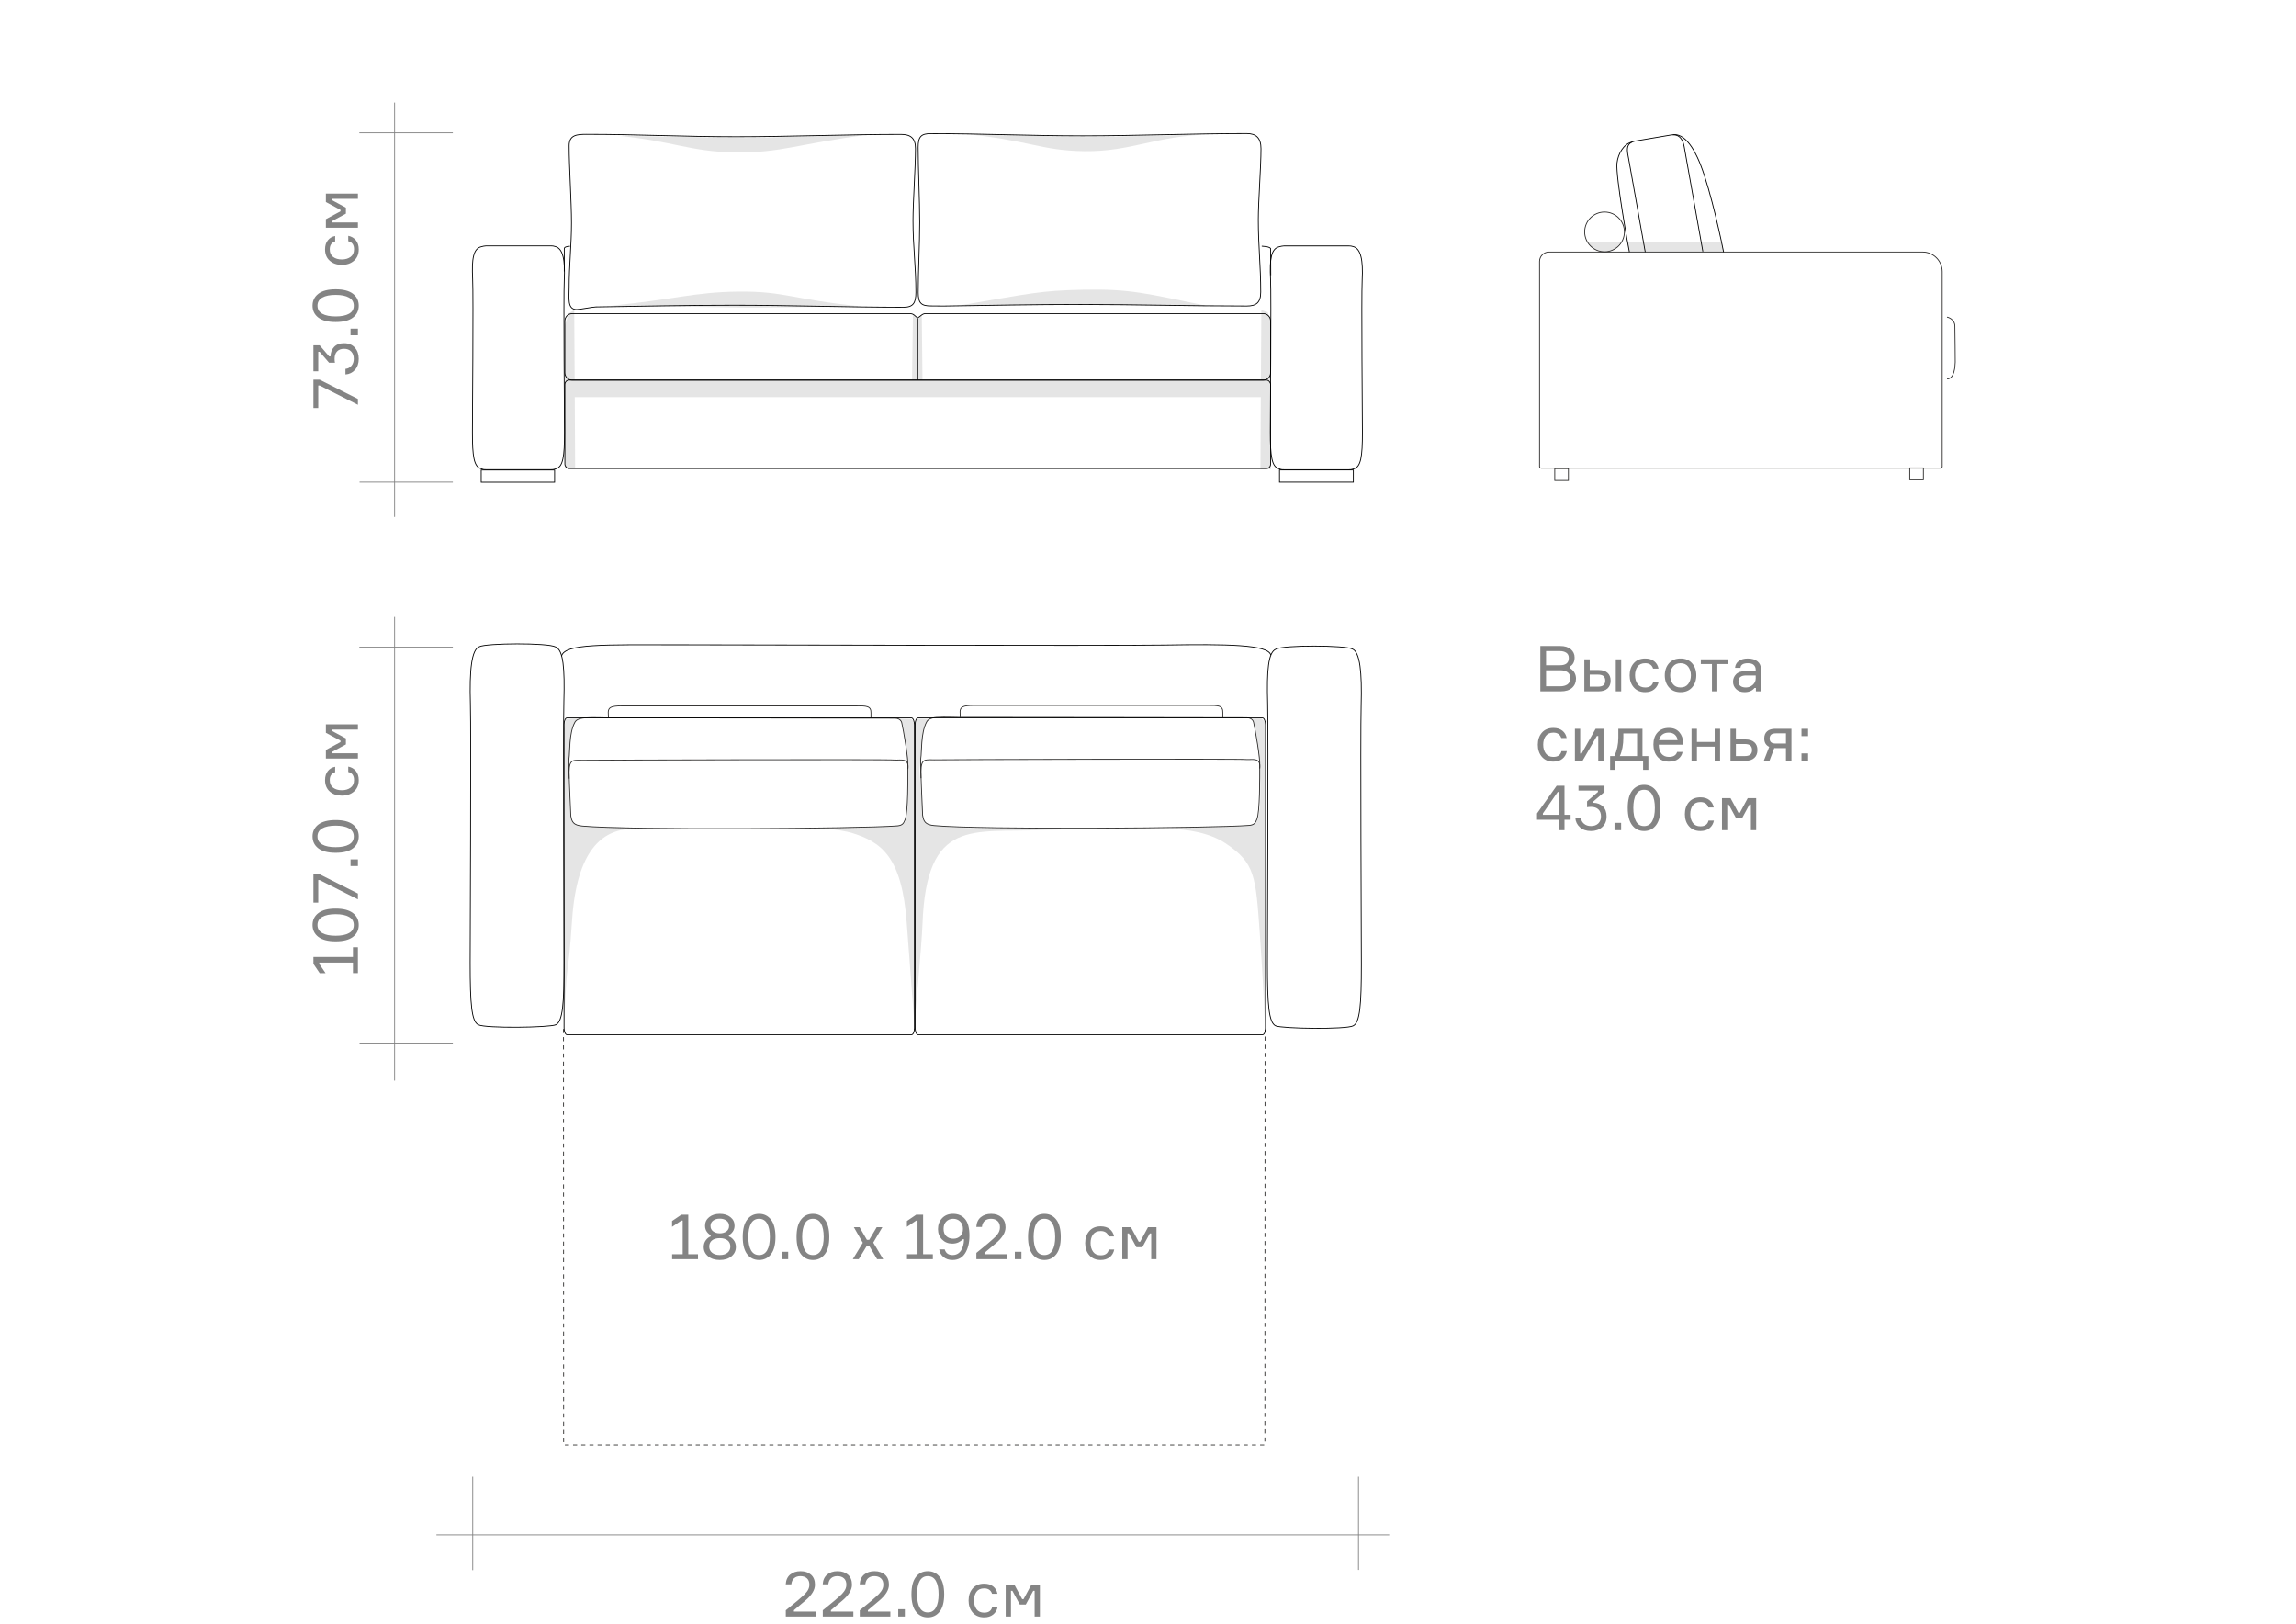 <?xml version="1.0" encoding="UTF-8"?>
<!DOCTYPE svg PUBLIC "-//W3C//DTD SVG 1.1//EN" "http://www.w3.org/Graphics/SVG/1.1/DTD/svg11.dtd">
<!-- Creator: CorelDRAW 2021.5 -->
<svg xmlns="http://www.w3.org/2000/svg" xml:space="preserve" width="297mm" height="210mm" version="1.1" shape-rendering="geometricPrecision" text-rendering="geometricPrecision" image-rendering="optimizeQuality" fill-rule="evenodd" clip-rule="evenodd"
viewBox="0 0 29698.94 20999.25"
 xmlns:xlink="http://www.w3.org/1999/xlink"
 xmlns:xodm="http://www.corel.com/coreldraw/odm/2003">
 <g id="Тени">
  <path fill="black" fill-opacity="0.102" d="M7400.11 11896.25c61.66,-909.73 394.9,-1160.17 759.94,-1176.38 38.64,-1.69 136.4,0.62 181.11,-0.68 -311.46,-43.23 -723.41,-4.05 -868.74,-46.83 -87.4,-25.72 -91.96,-96.36 -99.9,-179.15 -9.66,-100.1 -20.98,-470.9 -12.37,-515.32l28.89 -495.36c5.56,-95.76 106.74,-199.78 85.41,-197.9l-155.74 13.87 -22.6 127.02 0 3815.66c47.61,-1032.9 43.7,-456.09 104,-1344.92zm3181.71 -1187.17c217.04,11.05 391.17,49.17 430.98,61.31 385.63,117.56 655.86,306.25 716.88,1176.96 27.7,395.11 98.59,1293.82 98.59,1293.82 0,0 94.1,-1015.75 104.22,-1290.83 50.99,-1384 653.79,-1173.34 1538.47,-1215.83 156.22,-7.48 602.51,-13.32 736.81,-23.69 -33.81,0.6 -331.92,0.41 -365.24,0.65 -764.12,5.57 -1538.65,15.83 -1839.6,-52.79 -79.17,-18.07 -61.51,-140.91 -75.12,-269.48 -20.41,-192.81 -40.3,-424.58 -30.91,-473.27l46.59 -456.78c6.91,-67.85 46.55,-136.24 92.88,-164.92l-167.76 0.39 -36.15 54.88 -46.17 -53.27 -188.21 -6.51c72.78,8.71 86.25,129.29 97.15,218.77l51.53 423.39c1.88,15.52 -0.71,30.62 -3.72,44.88l1.47 0.02c-5.02,60.41 10.74,325.21 -16.08,509.09 -11.62,79.81 5.56,140.53 -51.91,169.1 -114.77,57.1 -637.73,39.37 -1094.69,54.11zm4500.03 8.11c281.77,3.86 570.71,55.73 773.84,191.58 376.65,251.86 386.77,419.78 438.95,1149.24 76.52,1069.45 74.69,1661.08 74.65,1090.42l-0.4 -3805.67 -52.27 -54.4 -129.69 -3.65c35.47,31.8 56.38,140.48 63.13,197.76l51.2 433.45c1.85,15.52 -0.72,30.62 -3.71,44.88l1.44 0.02c-7.16,86.64 38.06,629.46 -71.52,688.07 -134.74,72.09 -701.17,15.39 -1145.63,68.3z"/>
  <path fill="black" fill-opacity="0.102" d="M7994.34 1755.24c716.68,70.24 937.94,207.46 1511.4,214.96 611.23,7.98 785.35,-107.48 1736.16,-230.44 -534.64,9.71 -1057.74,34.45 -1592.39,44.18l-1655.16 -28.7z"/>
  <path fill="black" fill-opacity="0.102" d="M12435 1728.01c888.55,82.83 1018.08,219.86 1591.55,227.06 611.23,7.68 926.52,-201.34 1609.86,-214.9 -534.63,9.33 -1057.73,22.62 -1592.38,31.98l-1609.03 -44.14z"/>
  <polygon fill="black" fill-opacity="0.102" points="7307.38,4205.65 7357.09,4051.59 7427.71,4011.63 7433.45,4913.83 11797.13,4913.83 11808.97,4065.57 11870.95,4117.19 11923.32,4074.8 11932.36,4913.83 16310.12,4913.83 16315.72,4010 16398.25,4038.15 16436.27,4165.94 16438.76,6069.91 16304.13,6069.91 16308.87,5135.6 7434.73,5135.6 7439.52,6059.4 7304.9,6059.4 "/>
  <path fill="black" fill-opacity="0.102" d="M7911.17 3952.18c769.56,-71.2 1064.21,-174.79 1637.68,-180.98 611.23,-6.61 702.35,104.71 1609.86,193.78 -534.64,-8.04 -1077.57,19.35 -1612.22,11.3l-1635.32 -24.1z"/>
  <path fill="black" fill-opacity="0.102" d="M12388.86 3954.7c941.46,-158.56 1055.44,-197.09 1628.9,-207.89 611.22,-11.51 803.69,47.58 1618.65,214.44 -534.63,-14.01 -1070.96,-9.35 -1605.61,-23.4l-1641.94 16.85z"/>
  <polygon fill="black" fill-opacity="0.102" points="21048.93,3124.96 22268.01,3127.45 22301.6,3262.28 21076.15,3259.32 "/>
  <polygon fill="black" fill-opacity="0.102" points="20526.36,3124.96 20972.57,3127.45 20875.32,3234.27 20726.44,3254.63 20602.53,3214.75 "/>
  <rect fill="none" width="29698.94" height="20999.25"/>
 </g>
 <g id="Схема">
  <g id="_2274319964384">
   <rect fill="none" stroke="#2B2A29" stroke-width="10.58" stroke-miterlimit="22.926" x="24702.4" y="6051.3" width="176.76" height="154.17"/>
   <rect fill="none" stroke="#2B2A29" stroke-width="10.58" stroke-miterlimit="22.926" x="20110.84" y="6060.25" width="176.76" height="154.17"/>
   <path fill="none" stroke="#2B2A29" stroke-width="10.58" stroke-miterlimit="22.926" d="M19914.08 3381.3l0 2653.08c0,11.05 9.04,20.1 20.1,20.1l5168.66 0c11.07,0 20.1,-9.05 20.1,-20.1l0 -2520.93c0,-139.78 -114.34,-254.11 -254.09,-254.11l-4832.8 0c-67.08,0 -121.97,54.88 -121.97,121.97z"/>
   <circle fill="none" stroke="#2B2A29" stroke-width="10.58" stroke-miterlimit="22.926" cx="20754.65" cy="2999.24" r="256.94"/>
   <path fill="none" stroke="#2B2A29" stroke-width="10.58" stroke-miterlimit="22.926" d="M25184.74 4100.87c0,0 101.96,18.72 101.96,121.37 0,102.65 6.42,410.12 4.42,461.35 -2,51.23 -8.94,217.51 -105.67,217.51"/>
   <path fill="none" stroke="black" stroke-width="10.58" stroke-miterlimit="22.926" d="M21281.22 3259.32l-212.01 -1190.28c-19.87,-111.66 -57.12,-221.7 93.1,-247.1l443.34 -74.93c39.85,-6.73 148.49,-23.81 179.6,150.95l241.35 1354.97"/>
   <path fill="none" stroke="black" stroke-width="10.58" stroke-miterlimit="22.926" d="M21112.32 1836.15c-106.85,22.56 -183.41,148.65 -196.58,274.35 -18.51,176.57 151.95,1116.95 160.42,1148.82"/>
   <path fill="none" stroke="black" stroke-width="10.58" stroke-miterlimit="22.926" d="M21638.14 1743.3c194.95,-31.29 330.6,317.58 356.76,383.36 139.65,351.58 286.93,1061.61 299.67,1132.69"/>
  </g>
  <g id="_2274319966976">
   <g>
    <polyline fill="none" stroke="#2B2A29" stroke-width="10.58" stroke-miterlimit="22.926" stroke-dasharray="52.898 52.898" points="7289.21,13307.12 7290.87,18686.77 16360.99,18686.77 16363.26,13316.19 "/>
    <path fill="none" stroke="#2B2A29" stroke-width="10.58" stroke-miterlimit="22.926" d="M7383.19 10549.27c12.32,80.33 34.02,122.89 148.32,133.74 588.75,55.96 3592.28,35.59 4079.93,-2.36 56.5,-6.61 76.11,-27.3 95.68,-79.01 39.67,-97.07 36.65,-542.64 36.65,-690.32 8.99,-85.67 -58.79,-476.81 -80.27,-567.52 -12.28,-41.36 -54.14,-56.25 -89.26,-55.56 -1300.51,-3.99 -2350.02,-1.88 -3674.42,-4.68 -70.3,2.36 -224.16,-7.77 -338.46,0.69 -72,5.34 -113.59,28.61 -127.78,61.22 -74.96,138.43 -60.77,392.61 -73.98,467.07 -6.85,133.31 19.02,588.29 23.57,736.72z"/>
    <path fill="none" stroke="#2B2A29" stroke-width="10.58" stroke-miterlimit="22.926" d="M7362.21 10070.27c-6.58,-249.62 20.93,-240.49 168.59,-237.49 122.03,-3.29 4002.75,-13.9 4043.13,-3.64 75.78,5.01 188.65,-32.36 169.96,115.69"/>
    <path fill="none" stroke="#2B2A29" stroke-width="10.58" stroke-miterlimit="22.926" d="M7870.22 9283.52c-0.15,-8.76 -2.57,-65.25 -2.78,-74.01 3.92,-56.38 29.53,-80.56 178.29,-80.56 1034.33,0 1992.54,0 3026.88,0 132.03,0 196.71,-1.12 193.23,91.58l0 66.25"/>
    <path fill="none" stroke="#2B2A29" stroke-width="10.58" stroke-miterlimit="22.926" d="M11934.14 10543.19c12.33,80.33 34.03,122.88 148.32,133.74 588.76,55.96 3592.29,35.59 4079.94,-2.36 56.5,-6.61 76.11,-27.31 95.67,-79.02 39.68,-97.06 36.66,-542.63 36.66,-690.32 8.99,-85.66 -58.79,-476.8 -80.27,-567.51 -12.28,-41.36 -54.14,-56.25 -89.26,-55.56 -1300.51,-3.99 -2350.03,-1.89 -3674.42,-4.68 -70.31,2.36 -224.16,-7.77 -338.46,0.69 -72,5.34 -113.59,28.61 -127.78,61.22 -74.96,138.43 -60.77,392.6 -73.98,467.07 -6.85,133.31 19.02,588.29 23.56,736.72z"/>
    <path fill="none" stroke="#2B2A29" stroke-width="10.58" stroke-miterlimit="22.926" d="M11913.17 10064.19c-6.58,-249.62 20.93,-240.49 168.59,-237.5 122.03,-3.29 4002.74,-13.89 4043.13,-3.63 75.78,5.01 188.65,-32.36 169.96,115.69"/>
    <path fill="none" stroke="#2B2A29" stroke-width="10.58" stroke-miterlimit="22.926" d="M12421.19 9277.44c-0.15,-8.76 -2.57,-65.26 -2.78,-74.01 3.92,-56.38 29.53,-80.56 178.28,-80.56 1034.33,0 1992.55,0 3026.89,0 132.03,0 196.71,-1.12 193.23,91.57l0 66.26"/>
   </g>
   <path fill="none" stroke="black" stroke-width="10.58" stroke-miterlimit="22.926" d="M16499.61 13266.98c-87.99,-45.01 -105.58,-274.86 -105.58,-802.86 0,-212.85 13.4,-2992.79 2.91,-3363.8 -12.07,-430.89 6.98,-665.14 107.52,-705.1 99.65,-54.56 898.28,-49.48 986.49,-2.73 101.4,36.71 127.61,303.71 115.49,732.31 -10.45,369.12 2.89,3134.71 2.89,3346.48 0,525.21 -17.57,753.94 -106.31,796.1 -90.57,48.17 -922.49,36.91 -1003.41,-0.4z"/>
   <path fill="none" stroke="black" stroke-width="10.58" stroke-miterlimit="22.926" d="M16437.98 8472.62c-30.31,-138.32 -574.53,-142.96 -1378.22,-130.1 -692.06,11.07 -5877.47,-3.12 -6274.53,-3.12 -984.8,0 -1478.9,-16.8 -1522.13,146.32"/>
   <path fill="none" stroke="black" stroke-width="10.58" stroke-miterlimit="22.926" d="M7191.17 13252.9c87.99,-45.14 105.58,-275.67 105.58,-805.23 0,-213.47 -13.41,-3001.62 -2.92,-3373.73 12.08,-432.15 -6.97,-667.09 -107.51,-707.18 -99.65,-54.71 -898.28,-49.63 -986.49,-2.73 -101.4,36.81 -127.61,304.6 -115.49,734.46 10.45,370.22 -2.9,3143.97 -2.9,3356.36 0,526.76 17.57,756.16 106.31,798.45 90.57,48.32 922.49,37.02 1003.42,-0.4z"/>
   <rect fill="none" stroke="black" stroke-width="10.58" stroke-miterlimit="22.926" x="11837.15" y="9284.72" width="4532.13" height="4097.1" rx="37.35" ry="85.36"/>
   <rect fill="none" stroke="black" stroke-width="10.58" stroke-miterlimit="22.926" x="7296.13" y="9284.62" width="4532.13" height="4097.19" rx="37.35" ry="85.36"/>
  </g>
  <g id="_2274319968800">
   <path fill="none" stroke="black" stroke-width="10.58" stroke-miterlimit="22.926" d="M17449.27 3180.65l-841.93 0c-18.53,0 -42.83,6.39 -59.66,10.72 -105.82,23.35 -125.86,161.4 -113.12,415.39 10.98,218.68 -3.07,1857.27 -3.07,1982.74 0,311.2 18.48,446.7 111.44,472.41 22.37,8.83 26.96,12.7 64.41,12.7l841.93 0c36.19,0 39.8,-5.48 62.24,-10.93 92.94,-25.59 111.44,-160.37 111.44,-469.98 0,-124.82 -14.05,-1754.93 -3.07,-1972.49 12.74,-252.65 -14.8,-410.03 -120.63,-433.25 -17.92,-5.8 -29.38,-7.3 -49.98,-7.3z"/>
   <path fill="none" stroke="black" stroke-width="10.58" stroke-miterlimit="22.926" d="M7397.95 4056.89c1454.91,0 2909.82,0 4364.73,0 60.32,-4.5 72.19,36.44 108.28,54.66 34.06,-18.22 60.6,-58.29 102.2,-54.66l4370.76 0c50.19,0 91.27,42.97 91.27,95.44l0 668.04c0,52.5 -41.08,95.44 -91.27,95.44l-8945.97 0c-50.22,0 -91.29,-42.94 -91.29,-95.44l0 -668.04c0,-52.47 41.07,-95.44 91.29,-95.44z"/>
   <rect fill="none" stroke="black" stroke-width="10.58" stroke-miterlimit="22.926" x="7306.81" y="4915.8" width="9128.53" height="1143.6" rx="53.14" ry="57.18"/>
   <rect fill="none" stroke="black" stroke-width="10.58" stroke-miterlimit="22.926" x="6224.45" y="6078.85" width="949.58" height="157.85"/>
   <rect fill="none" stroke="black" stroke-width="10.58" stroke-miterlimit="22.926" x="16550.56" y="6078.01" width="955.22" height="157.85"/>
   <path fill="none" stroke="black" stroke-width="10.58" stroke-miterlimit="22.926" d="M7298.97 3510.84l0 -289.61c-2.16,-23.42 20.11,-33.01 73.53,-36.53m8948.21 -0.86c86.4,4.42 123.42,21.41 115.01,42.8l1.7 333.22"/>
   <path fill="none" stroke="black" stroke-width="10.58" stroke-miterlimit="22.926" d="M7586.3 1736.94c668.74,0 1262.97,31.2 1931.71,31.2 677.78,0 1457.78,-30.36 2135.55,-30.36 123.44,0 188.45,45.35 188.45,184.25 0,239.82 -32.44,691.86 -32.44,931.68 0,336.34 37.6,591.02 37.6,927.36 0,138.91 -35.92,192.6 -159.35,192.6 -713.89,0 -1481.01,-26.1 -2194.87,-26.1 -592.31,0 -1193.43,12.63 -1785.71,21.95 -40.29,0.63 -207.41,33.74 -247.73,33.74 -123.45,0 -97.64,-146.41 -97.64,-285.32 0,-290.62 30.31,-543.85 30.31,-834.47 0,-285.54 -30.31,-714.53 -30.31,-1000.06 0,-138.95 101,-146.46 224.42,-146.46z"/>
   <line fill="none" stroke="black" stroke-width="10.58" stroke-miterlimit="22.926" x1="11871.09" y1="4915.8" x2="11870.95" y2= "4117.18" />
   <path fill="none" stroke="black" stroke-width="10.58" stroke-miterlimit="22.926" d="M12040.24 1727.8c663.04,0 1300.9,28.83 1963.93,28.83 672,0 1449.77,-29.8 2121.74,-29.8 122.39,0 185.17,56.95 185.17,195.85 0,239.82 -34.89,679.7 -34.89,919.52 0,336.34 31.53,597.94 31.53,934.27 0,138.93 -58.67,181.4 -181.04,181.4 -707.78,0 -1440.53,-20.07 -2148.32,-20.07 -587.25,0 -1182.28,10.88 -1769.51,20.21 -39.95,0.63 -127.74,-1.19 -167.7,-1.19 -122.4,0 -164.03,-34.29 -164.03,-173.19 0,-290.62 19.36,-621.06 19.36,-911.67 0,-285.55 -19.97,-683.43 -19.97,-968.97 0,-138.91 41.36,-175.19 163.73,-175.19z"/>
   <path fill="none" stroke="black" stroke-width="10.58" stroke-miterlimit="22.926" d="M7128.35 3180.07l-841.93 0c-18.52,0 -42.83,6.39 -59.65,10.72 -105.83,23.35 -125.87,161.4 -113.12,415.39 10.97,218.67 -3.08,1857.27 -3.08,1982.74 0,311.2 18.48,446.7 111.44,472.4 22.37,8.84 26.96,12.71 64.41,12.71l841.93 0c36.19,0 39.8,-5.48 62.25,-10.93 92.93,-25.59 111.44,-160.37 111.44,-469.98 0,-124.82 -14.06,-1754.94 -3.08,-1972.49 12.75,-252.66 -14.8,-410.03 -120.62,-433.25 -17.92,-5.81 -29.39,-7.3 -49.99,-7.3z"/>
  </g>
 </g>
 <g id="Шрифт">
  <path fill="#666666" fill-rule="nonzero" fill-opacity="0.8" d="M20303.37 8622.56l0 18.08c24.66,11.51 44.53,29.6 59.6,54.26 15.08,24.67 22.61,51.8 22.61,81.39 0,49.33 -16.99,89.2 -50.97,119.62 -33.98,30.42 -83.31,45.63 -147.97,45.63l-262.25 0 0 -586.97 255.67 0c59.74,0 105.92,14.11 138.53,42.34 32.61,28.22 48.92,63.71 48.92,106.46 0,56.45 -21.38,96.19 -64.13,119.21zm-305 -202.23l0 183.32 180.04 0c76.18,0 114.27,-31.24 114.27,-93.72 0,-30.7 -10.96,-53.3 -32.88,-67.83 -21.93,-14.52 -49.6,-21.78 -83.04,-21.78l-178.39 0zm0 455.43l183.33 0c37.81,0 68.78,-8.08 92.9,-24.25 24.11,-16.17 36.17,-43.16 36.17,-80.98 0,-35.63 -11.92,-61.52 -35.76,-77.69 -23.84,-16.17 -54.67,-24.25 -92.49,-24.25l-184.15 0 0 207.16zm494.9 -348.57l69.88 0 0 138.12 114.28 0c49.87,0 88.38,12.06 115.51,36.17 27.13,24.12 40.69,57.82 40.69,101.12 0,43.85 -13.56,77.97 -40.69,102.36 -27.13,24.39 -65.64,36.58 -115.51,36.58l-184.15 0 0 -414.34zm69.88 197.3l0 156.19 104.41 0c34.53,0 59.2,-6.57 73.99,-19.73 14.8,-13.15 22.2,-32.61 22.2,-58.37 0,-25.76 -7.4,-45.21 -22.2,-58.37 -14.79,-13.15 -39.46,-19.73 -73.99,-19.73l-104.41 0zm337.06 -197.3l69.88 0 0 414.34 -69.88 0 0 -414.34zm485.04 289.38l69.88 0c-8.22,41.65 -27.54,74.67 -57.96,99.06 -30.42,24.39 -69.2,36.59 -116.33,36.59 -62.48,0 -111.67,-20.42 -147.56,-61.25 -35.9,-40.83 -53.85,-93.04 -53.85,-156.6 0,-64.13 17.81,-116.47 53.44,-157.02 35.62,-40.56 84.95,-60.84 147.97,-60.84 47.68,0 86.46,11.92 116.33,35.77 29.87,23.84 48.37,55.49 55.49,94.95l-69.88 0c-14.8,-46.59 -48.78,-69.88 -101.94,-69.88 -44.4,0 -77.42,14.66 -99.07,43.98 -21.65,29.33 -32.47,66.46 -32.47,111.4 0,45.49 10.96,83.31 32.88,113.45 21.93,30.15 54.81,45.22 98.66,45.22 58.09,0 92.9,-24.94 104.41,-74.81zm203.46 -238.41c36.45,-41.1 86.18,-61.66 149.2,-61.66 63.03,0 112.77,20.56 149.21,61.66 36.45,41.11 54.67,93.18 54.67,156.2 0,63.02 -18.22,115.09 -54.67,156.19 -36.45,41.1 -86.19,61.66 -149.21,61.66 -63.03,0 -112.76,-20.56 -149.2,-61.66 -36.45,-41.11 -54.67,-93.18 -54.67,-156.19 0,-63.03 18.22,-115.1 54.67,-156.2zm49.74 267.59c23.02,30.42 56.18,45.63 99.47,45.63 43.3,0 76.46,-15.21 99.48,-45.63 23.02,-30.42 34.53,-67.55 34.53,-111.39 0,-43.85 -11.51,-80.98 -34.53,-111.4 -23.02,-30.42 -56.18,-45.63 -99.48,-45.63 -43.29,0 -76.45,15.21 -99.47,45.63 -23.02,30.42 -34.53,67.55 -34.53,111.4 0,43.84 11.51,80.97 34.53,111.39zm361.72 -257.72l0 -60.84 356.79 0 0 60.84 -143.04 0 0 353.5 -69.88 0 0 -353.5 -143.86 0zm712.75 353.5l0 -43.57 -18.08 0c-28.5,36.17 -71.53,54.26 -129.08,54.26 -45.49,0 -81.66,-13.16 -108.51,-39.46 -26.86,-26.31 -40.29,-58.1 -40.29,-95.37 0,-37.82 13.16,-70.15 39.46,-97.01 26.31,-26.86 66.05,-40.28 119.21,-40.28l134.83 0 0 -16.45c0,-26.3 -8.22,-47.27 -24.67,-62.89 -16.44,-15.62 -41.92,-23.43 -76.45,-23.43 -60.29,0 -92.35,20.01 -96.19,60.02l-69.88 0c2.74,-37.82 19.04,-67.42 48.92,-88.79 29.87,-21.38 68.37,-32.07 115.5,-32.07 53.17,0 94.96,12.34 125.38,37 30.41,24.66 45.62,60.01 45.62,106.05l0 281.98 -65.77 0zm-129.89 -50.15c34.53,0 64.4,-11.37 89.61,-34.12 25.21,-22.74 37.82,-50.56 37.82,-83.44l0 -37.82 -124.14 0c-66.32,0 -99.48,26.31 -99.48,78.92 0,23.57 8.36,42.21 25.08,55.91 16.71,13.7 40.42,20.55 71.11,20.55zm-2385.71 822.98l69.88 0c-8.22,41.65 -27.54,74.67 -57.96,99.06 -30.42,24.39 -69.2,36.59 -116.33,36.59 -62.48,0 -111.67,-20.42 -147.56,-61.25 -35.9,-40.83 -53.85,-93.04 -53.85,-156.6 0,-64.13 17.81,-116.47 53.44,-157.02 35.62,-40.56 84.95,-60.84 147.97,-60.84 47.68,0 86.46,11.92 116.33,35.77 29.87,23.84 48.37,55.49 55.49,94.95l-69.88 0c-14.8,-46.59 -48.78,-69.88 -101.94,-69.88 -44.4,0 -77.42,14.66 -99.07,43.98 -21.65,29.33 -32.47,66.46 -32.47,111.4 0,45.49 10.96,83.31 32.88,113.45 21.93,30.15 54.81,45.22 98.66,45.22 58.09,0 92.9,-24.94 104.41,-74.81zm272.93 124.96l-98.66 0 0 -414.34 68.24 0 0 320.62 18.09 0 181.67 -320.62 101.95 0 0 414.34 -68.24 0 0 -320.62 -18.08 0 -184.97 320.62zm775.23 -60.84l76.45 0 0 178.39 -68.23 0 0 -117.56 -358.44 0 0 117.56 -68.23 0 0 -178.39 55.08 0c33.98,-72.34 50.97,-152.35 50.97,-240.05l0 -113.45 312.4 0 0 353.5zm-69.88 0l0 -292.66 -177.57 0 0 52.61c0,93.73 -15.07,173.74 -45.22,240.05l222.79 0zm596.01 -170.99l0 23.84 -315.68 0c1.09,49.88 12.88,88.66 35.35,116.33 22.47,27.68 54.81,41.52 97.01,41.52 57,0 92.07,-21.37 105.23,-64.12l70.7 0c-7.12,37.26 -25.9,67.41 -56.31,90.43 -30.42,23.02 -70.3,34.53 -119.62,34.53 -63.03,0 -112.36,-20.56 -147.97,-61.66 -35.63,-41.11 -53.44,-94.55 -53.44,-160.3 0,-64.68 17.81,-116.47 53.44,-155.38 35.62,-38.91 84.4,-58.37 146.32,-58.37 58.65,0 103.86,18.5 135.65,55.5 31.79,36.99 48.23,82.89 49.33,137.7zm-186.61 -132.36c-35.63,0 -64.13,9.18 -85.5,27.54 -21.38,18.36 -34.53,41.79 -39.46,70.29l239.22 0c-2.19,-27.95 -13.42,-51.24 -33.7,-69.88 -20.28,-18.63 -47.14,-27.95 -80.57,-27.95zm664.26 364.19l-69.88 0 0 -182.5 -229.37 0 0 182.5 -69.88 0 0 -414.34 69.88 0 0 170.99 229.37 0 0 -170.99 69.88 0 0 414.34zm716.86 -414.34l206.34 0 0 414.34 -70.7 0 0 -163.59 -125.79 0c-10.96,0 -19.45,-0.28 -25.48,-0.82l-62.48 164.41 -73.17 0 69.88 -180.03c-42.75,-20.28 -64.13,-56.46 -64.13,-108.52 0,-40.01 12.47,-70.98 37.41,-92.9 24.94,-21.93 60.97,-32.89 108.11,-32.89zm135.65 59.19l-128.25 0c-30.15,0 -51.52,5.76 -64.13,17.27 -12.6,11.51 -18.91,28.22 -18.91,50.15 0,21.37 6.31,37.54 18.91,48.5 12.61,10.96 33.98,16.45 64.13,16.45l128.25 0 0 -132.37zm-2132.5 1252.94l-85.5 0 0 -95.37 85.5 0 0 95.37zm143.05 -512.16c38.36,-49.88 89.61,-74.81 153.72,-74.81 64.13,0 115.51,25.07 154.14,75.22 38.64,50.15 57.96,124.83 57.96,224.02 0,99.2 -19.32,173.73 -57.96,223.6 -38.64,49.88 -90.02,74.82 -154.14,74.82 -64.12,0 -115.37,-24.94 -153.72,-74.82 -38.37,-49.87 -57.55,-124.41 -57.55,-223.6 0,-99.75 19.18,-174.56 57.55,-224.43zm49.32 396.66c23.02,41.38 57.82,62.07 104.41,62.07 46.59,0 81.53,-20.69 104.82,-62.07 23.3,-41.38 34.94,-98.79 34.94,-172.22 0,-73.99 -11.64,-131.68 -34.94,-173.05 -23.29,-41.38 -58.23,-62.07 -104.82,-62.07 -46.59,0 -81.39,20.69 -104.41,62.07 -23.02,41.38 -34.53,99.07 -34.53,173.05 0,73.44 11.51,130.85 34.53,172.22zm938.02 -9.45l69.88 0c-8.22,41.65 -27.54,74.67 -57.96,99.06 -30.42,24.39 -69.2,36.59 -116.33,36.59 -62.48,0 -111.67,-20.42 -147.56,-61.25 -35.9,-40.83 -53.85,-93.04 -53.85,-156.6 0,-64.13 17.81,-116.47 53.44,-157.02 35.62,-40.56 84.95,-60.84 147.97,-60.84 47.68,0 86.46,11.92 116.33,35.77 29.87,23.84 48.37,55.49 55.49,94.95l-69.88 0c-14.8,-46.59 -48.78,-69.88 -101.94,-69.88 -44.4,0 -77.42,14.66 -99.07,43.98 -21.65,29.33 -32.47,66.46 -32.47,111.4 0,45.49 10.96,83.31 32.88,113.45 21.93,30.15 54.81,45.22 98.66,45.22 58.09,0 92.9,-24.94 104.41,-74.81zm174.27 124.96l0 -414.34 110.99 0 101.94 189.08 18.09 0 101.94 -189.08 109.34 0 0 414.34 -68.23 0 0 -332.95 -18.09 0 -96.19 177.57 -77.28 0 -96.18 -177.57 -18.09 0 0 332.95 -68.24 0zm180.02 -1312.12l0 138.12 122.5 0c49.88,0 88.38,12.06 115.51,36.17 27.13,24.12 40.69,57.82 40.69,101.12 0,43.85 -13.56,77.97 -40.69,102.36 -27.13,24.39 -65.63,36.58 -115.51,36.58l-192.37 0 0 -414.34 69.88 0zm0 353.5l112.63 0c34.53,0 59.2,-6.57 74,-19.73 14.79,-13.15 22.19,-32.61 22.19,-58.37 0,-25.76 -7.4,-45.21 -22.19,-58.37 -14.8,-13.15 -39.47,-19.73 -74,-19.73l-112.63 0 0 156.19zm933.9 60.84l-85.5 0 0 -95.37 85.5 0 0 95.37zm0 -318.97l-85.5 0 0 -95.37 85.5 0 0 95.37zm-3151.07 1017.81l78.92 0 0 64.12 -78.92 0 0 134.83 -70.7 0 0 -134.83 -284.45 0 0 -82.21 254.03 -358.43 101.12 0 0 376.52zm-279.51 0l209.63 0 0 -295.13 -18.09 0 -191.54 277.04 0 18.09zm460.37 -376.52l336.23 0 0 80.56 -143.86 123.32 0 17.27c50.98,1.09 92.22,16.99 123.73,47.68 31.52,30.69 47.27,73.17 47.27,127.43 0,58.64 -18.9,104.96 -56.72,138.94 -37.82,33.98 -86.6,50.97 -146.33,50.97 -57.55,0 -104.68,-16.17 -141.39,-48.51 -36.73,-32.33 -56.73,-73.44 -60.02,-123.32l72.35 0c3.29,32.34 16.85,58.37 40.69,78.11 23.84,19.73 53.3,29.59 88.38,29.59 40.01,0 71.8,-11.23 95.37,-33.7 23.56,-22.48 35.35,-53.17 35.35,-92.08 0,-38.37 -11.24,-68.38 -33.71,-90.02 -22.47,-21.65 -54.53,-32.48 -96.19,-32.48 -20.28,0 -36.99,1.65 -50.15,4.93l0 -76.45 140.58 -121.68 0 -18.08 -251.56 0 0 -62.48z"/>
  <path fill="#666666" fill-rule="nonzero" fill-opacity="0.8" d="M4134.7 4910.38l494.9 249.09 0 75.64 -494.9 -249.92 -18.08 0 0 291.85 -62.48 0 0 -366.66 80.56 0zm-80.56 -108.52l0 -336.23 80.56 0 123.32 143.86 17.27 0c1.09,-50.98 16.99,-92.22 47.68,-123.73 30.69,-31.52 73.17,-47.27 127.43,-47.27 58.64,0 104.96,18.9 138.94,56.72 33.98,37.82 50.97,86.6 50.97,146.33 0,57.55 -16.17,104.68 -48.51,141.39 -32.33,36.73 -73.44,56.73 -123.32,60.02l0 -72.35c32.34,-3.29 58.37,-16.85 78.11,-40.69 19.73,-23.84 29.59,-53.3 29.59,-88.38 0,-40.01 -11.23,-71.8 -33.7,-95.37 -22.48,-23.56 -53.17,-35.35 -92.08,-35.35 -38.37,0 -68.38,11.24 -90.02,33.71 -21.65,22.47 -32.48,54.53 -32.48,96.19 0,20.28 1.65,36.99 4.93,50.15l-76.45 0 -121.68 -140.58 -18.08 0 0 251.56 -62.48 0zm575.46 -551.62l0 85.5 -95.37 0 0 -85.5 95.37 0zm-512.16 -143.05c-49.88,-38.36 -74.81,-89.61 -74.81,-153.72 0,-64.13 25.07,-115.51 75.22,-154.14 50.15,-38.64 124.83,-57.96 224.02,-57.96 99.2,0 173.73,19.32 223.6,57.96 49.88,38.64 74.82,90.02 74.82,154.14 0,64.12 -24.94,115.37 -74.82,153.72 -49.87,38.37 -124.41,57.55 -223.6,57.55 -99.75,0 -174.56,-19.18 -224.43,-57.55zm396.66 -49.32c41.38,-23.02 62.07,-57.82 62.07,-104.41 0,-46.59 -20.69,-81.53 -62.07,-104.82 -41.38,-23.3 -98.79,-34.94 -172.22,-34.94 -73.99,0 -131.68,11.64 -173.05,34.94 -41.38,23.29 -62.07,58.23 -62.07,104.82 0,46.59 20.69,81.39 62.07,104.41 41.38,23.02 99.07,34.53 173.05,34.53 73.44,0 130.85,-11.51 172.22,-34.53zm-9.45 -938.02l0 -69.88c41.65,8.22 74.67,27.54 99.06,57.96 24.39,30.42 36.59,69.2 36.59,116.33 0,62.48 -20.42,111.67 -61.25,147.56 -40.83,35.9 -93.04,53.85 -156.6,53.85 -64.13,0 -116.47,-17.81 -157.02,-53.44 -40.56,-35.62 -60.84,-84.95 -60.84,-147.97 0,-47.68 11.92,-86.46 35.77,-116.33 23.84,-29.87 55.49,-48.37 94.95,-55.49l0 69.88c-46.59,14.8 -69.88,48.78 -69.88,101.94 0,44.4 14.66,77.42 43.98,99.07 29.33,21.65 66.46,32.47 111.4,32.47 45.49,0 83.31,-10.96 113.45,-32.88 30.15,-21.93 45.22,-54.81 45.22,-98.66 0,-58.09 -24.94,-92.9 -74.81,-104.41zm124.96 -174.27l-414.34 0 0 -110.99 189.08 -101.94 0 -18.09 -189.08 -101.94 0 -109.34 414.34 0 0 68.23 -332.95 0 0 18.09 177.57 96.19 0 77.28 -177.57 96.18 0 18.09 332.95 0 0 68.24z"/>
  <path fill="#666666" fill-rule="nonzero" fill-opacity="0.8" d="M4629.6 12585.29l-64.13 0 0 -136.47 -435.7 0 0 16.45 81.39 120.85 -75.63 0 -81.39 -120.03 0 -89.61 511.33 0 0 -125.79 64.13 0 0 334.59zm-512.16 -468.59c-49.88,-38.36 -74.81,-89.61 -74.81,-153.72 0,-64.13 25.07,-115.51 75.22,-154.14 50.15,-38.64 124.83,-57.96 224.02,-57.96 99.2,0 173.73,19.32 223.6,57.96 49.88,38.64 74.82,90.02 74.82,154.14 0,64.12 -24.94,115.37 -74.82,153.72 -49.87,38.37 -124.41,57.55 -223.6,57.55 -99.75,0 -174.56,-19.18 -224.43,-57.55zm396.66 -49.32c41.38,-23.02 62.07,-57.82 62.07,-104.41 0,-46.59 -20.69,-81.53 -62.07,-104.82 -41.38,-23.3 -98.79,-34.94 -172.22,-34.94 -73.99,0 -131.68,11.64 -173.05,34.94 -41.38,23.29 -62.07,58.23 -62.07,104.82 0,46.59 20.69,81.39 62.07,104.41 41.38,23.02 99.07,34.53 173.05,34.53 73.44,0 130.85,-11.51 172.22,-34.53zm-379.4 -760.43l494.9 249.09 0 75.64 -494.9 -249.92 -18.08 0 0 291.85 -62.48 0 0 -366.66 80.56 0zm494.9 -192.36l0 85.5 -95.37 0 0 -85.5 95.37 0zm-512.16 -143.05c-49.88,-38.36 -74.81,-89.61 -74.81,-153.72 0,-64.13 25.07,-115.51 75.22,-154.14 50.15,-38.64 124.83,-57.96 224.02,-57.96 99.2,0 173.73,19.32 223.6,57.96 49.88,38.64 74.82,90.02 74.82,154.14 0,64.12 -24.94,115.37 -74.82,153.72 -49.87,38.37 -124.41,57.55 -223.6,57.55 -99.75,0 -174.56,-19.18 -224.43,-57.55zm396.66 -49.32c41.38,-23.02 62.07,-57.82 62.07,-104.41 0,-46.59 -20.69,-81.53 -62.07,-104.82 -41.38,-23.3 -98.79,-34.94 -172.22,-34.94 -73.99,0 -131.68,11.64 -173.05,34.94 -41.38,23.29 -62.07,58.23 -62.07,104.82 0,46.59 20.69,81.39 62.07,104.41 41.38,23.02 99.07,34.53 173.05,34.53 73.44,0 130.85,-11.51 172.22,-34.53zm-9.45 -938.02l0 -69.88c41.65,8.22 74.67,27.54 99.06,57.96 24.39,30.42 36.59,69.2 36.59,116.33 0,62.48 -20.42,111.67 -61.25,147.56 -40.83,35.9 -93.04,53.85 -156.6,53.85 -64.13,0 -116.47,-17.81 -157.02,-53.44 -40.56,-35.62 -60.84,-84.95 -60.84,-147.97 0,-47.68 11.92,-86.46 35.77,-116.33 23.84,-29.87 55.49,-48.37 94.95,-55.49l0 69.88c-46.59,14.8 -69.88,48.78 -69.88,101.94 0,44.4 14.66,77.42 43.98,99.07 29.33,21.65 66.46,32.47 111.4,32.47 45.49,0 83.31,-10.96 113.45,-32.88 30.15,-21.93 45.22,-54.81 45.22,-98.66 0,-58.09 -24.94,-92.9 -74.81,-104.41zm124.96 -174.27l-414.34 0 0 -110.99 189.08 -101.94 0 -18.09 -189.08 -101.94 0 -109.34 414.34 0 0 68.23 -332.95 0 0 18.09 177.57 96.19 0 77.28 -177.57 96.18 0 18.09 332.95 0 0 68.24z"/>
  <path fill="#666666" fill-rule="nonzero" fill-opacity="0.8" d="M8694.05 16285.08l0 -64.13 136.47 0 0 -435.7 -16.45 0 -120.85 81.39 0 -75.63 120.03 -81.39 89.61 0 0 511.33 125.79 0 0 64.13 -334.59 0zm734.94 -312.4l0 18.09c22.47,7.67 43.03,23.71 61.66,48.1 18.64,24.38 27.95,54.12 27.95,89.2 0,48.23 -19.04,88.24 -57.13,120.02 -38.1,31.79 -88.38,47.69 -150.85,47.69 -62.48,0 -112.77,-15.9 -150.85,-47.69 -38.09,-31.78 -57.14,-71.79 -57.14,-120.02 0,-34.53 9.32,-64.13 27.95,-88.79 18.64,-24.67 39.19,-40.84 61.66,-48.51l0 -18.09c-18.09,-7.67 -34.66,-22.19 -49.74,-43.57 -15.07,-21.37 -22.61,-47.13 -22.61,-77.28 0,-45.49 17.82,-82.48 53.44,-110.98 35.63,-28.5 81.39,-42.75 137.3,-42.75 55.9,0 101.67,14.25 137.29,42.75 35.63,28.5 53.44,65.49 53.44,110.98 0,29.05 -7.67,54.54 -23.02,76.46 -15.35,21.92 -31.79,36.72 -49.33,44.39zm-32.47 -187.02c-22.75,-16.71 -51.38,-25.07 -85.91,-25.07 -34.53,0 -63.17,8.36 -85.91,25.07 -22.75,16.72 -34.12,39.87 -34.12,69.47 0,29.6 11.37,52.89 34.12,69.88 22.74,16.99 51.38,25.49 85.91,25.49 34.53,0 63.16,-8.5 85.91,-25.49 22.74,-16.99 34.12,-40.28 34.12,-69.88 0,-29.6 -11.38,-52.75 -34.12,-69.47zm-185.79 415.98c24.39,20.01 57.68,30.01 99.89,30.01 42.2,0 75.49,-10 99.88,-30.01 24.39,-20 36.59,-46.72 36.59,-80.15 0,-33.98 -12.06,-60.56 -36.17,-79.75 -24.12,-19.18 -57.55,-28.77 -100.3,-28.77 -42.75,0 -76.19,9.59 -100.3,28.77 -24.12,19.19 -36.18,45.77 -36.18,79.75 0,33.43 12.2,60.15 36.59,80.15zm454.21 -428.71c38.36,-49.88 89.61,-74.81 153.72,-74.81 64.13,0 115.51,25.07 154.14,75.22 38.64,50.15 57.96,124.83 57.96,224.02 0,99.2 -19.32,173.73 -57.96,223.6 -38.64,49.88 -90.02,74.82 -154.14,74.82 -64.12,0 -115.37,-24.94 -153.72,-74.82 -38.37,-49.87 -57.55,-124.41 -57.55,-223.6 0,-99.75 19.18,-174.56 57.55,-224.43zm49.32 396.66c23.02,41.38 57.82,62.07 104.41,62.07 46.59,0 81.53,-20.69 104.82,-62.07 23.3,-41.38 34.94,-98.79 34.94,-172.22 0,-73.99 -11.64,-131.68 -34.94,-173.05 -23.29,-41.38 -58.23,-62.07 -104.82,-62.07 -46.59,0 -81.39,20.69 -104.41,62.07 -23.02,41.38 -34.53,99.07 -34.53,173.05 0,73.44 11.51,130.85 34.53,172.22zm480.92 115.51l-85.5 0 0 -95.37 85.5 0 0 95.37zm2121.83 -201.41c-52.62,0 -96.47,-17.67 -131.54,-53.03 -35.08,-35.35 -52.62,-80.15 -52.62,-134.41 0,-56.46 17.68,-103.59 53.03,-141.4 35.35,-37.81 82.9,-56.72 142.63,-56.72 65.22,0 116.74,22.47 154.54,67.41 37.82,44.94 56.73,116.74 56.73,215.39 0,92.62 -18.5,168.25 -55.49,226.89 -37,58.65 -91.39,87.97 -163.18,87.97 -47.69,0 -86.74,-12.75 -117.16,-38.23 -30.41,-25.49 -48.91,-58.51 -55.49,-99.07l71.53 0c14.25,48.78 47.95,73.17 101.12,73.17 45.49,0 81.11,-18.08 106.87,-54.26 25.76,-36.17 39.74,-86.05 41.93,-149.61l-18.09 0c-12.05,14.79 -29.73,27.81 -53.02,39.05 -23.3,11.23 -50.56,16.85 -81.8,16.85zm102.76 -286.09c-24.11,-23.56 -54.26,-35.35 -90.43,-35.35 -36.18,0 -65.91,11.51 -89.2,34.53 -23.3,23.02 -34.94,55.08 -34.94,96.19 0,41.1 11.78,72.62 35.35,94.54 23.57,21.93 53.71,32.89 90.43,32.89 36.18,0 66.05,-11.24 89.61,-33.71 23.57,-22.47 35.35,-53.44 35.35,-92.9 0,-40.56 -12.05,-72.62 -36.17,-96.19zm281.16 70.71l-72.35 0c3.29,-55.36 22.61,-97.56 57.96,-126.61 35.35,-29.05 79.88,-43.57 133.6,-43.57 55.9,0 100.98,15.21 135.24,45.62 34.25,30.42 51.38,73.58 51.38,129.49 0,67.96 -42.48,137.29 -127.43,207.98l-144.68 121.68 0 18.08 290.19 0 0 64.13 -395.43 0 0 -81.39 84.68 -69.06c52.62,-42.2 96.19,-79.2 130.72,-110.98 13.15,-11.51 23.7,-21.38 31.65,-29.6 7.95,-8.22 16.99,-19.05 27.13,-32.47 10.14,-13.43 17.81,-27.55 23.02,-42.34 5.21,-14.8 7.81,-30.15 7.81,-46.04 0,-35.63 -10.41,-63.03 -31.24,-82.21 -20.83,-19.19 -49.05,-28.78 -84.68,-28.78 -33.43,0 -60.42,8.91 -80.98,26.72 -20.55,17.81 -32.74,44.26 -36.58,79.34zm1641.72 291.84l69.88 0c-8.22,41.65 -27.54,74.67 -57.96,99.06 -30.42,24.39 -69.2,36.59 -116.33,36.59 -62.48,0 -111.67,-20.42 -147.56,-61.25 -35.9,-40.83 -53.85,-93.04 -53.85,-156.6 0,-64.13 17.81,-116.47 53.44,-157.02 35.62,-40.56 84.95,-60.84 147.97,-60.84 47.68,0 86.46,11.92 116.33,35.77 29.87,23.84 48.37,55.49 55.49,94.95l-69.88 0c-14.8,-46.59 -48.78,-69.88 -101.94,-69.88 -44.4,0 -77.42,14.66 -99.07,43.98 -21.65,29.33 -32.47,66.46 -32.47,111.4 0,45.49 10.96,83.31 32.88,113.45 21.93,30.15 54.81,45.22 98.66,45.22 58.09,0 92.9,-24.94 104.41,-74.81zm174.27 124.96l0 -414.34 110.99 0 101.94 189.08 18.09 0 101.94 -189.08 109.34 0 0 414.34 -68.23 0 0 -332.95 -18.09 0 -96.19 177.57 -77.28 0 -96.18 -177.57 -18.09 0 0 332.95 -68.24 0zm-4155.67 -512.16c38.36,-49.88 89.61,-74.81 153.72,-74.81 64.13,0 115.51,25.07 154.14,75.22 38.64,50.15 57.96,124.83 57.96,224.02 0,99.2 -19.32,173.73 -57.96,223.6 -38.64,49.88 -90.02,74.82 -154.14,74.82 -64.12,0 -115.37,-24.94 -153.72,-74.82 -38.37,-49.87 -57.55,-124.41 -57.55,-223.6 0,-99.75 19.18,-174.56 57.55,-224.43zm49.32 396.66c23.02,41.38 57.82,62.07 104.41,62.07 46.59,0 81.53,-20.69 104.82,-62.07 23.3,-41.38 34.94,-98.79 34.94,-172.22 0,-73.99 -11.64,-131.68 -34.94,-173.05 -23.29,-41.38 -58.23,-62.07 -104.82,-62.07 -46.59,0 -81.39,20.69 -104.41,62.07 -23.02,41.38 -34.53,99.07 -34.53,173.05 0,73.44 11.51,130.85 34.53,172.22zm934.73 115.51l-102.77 -173.46 -29.59 0 -105.23 173.46 -76.46 0 129.07 -212.1 -115.92 -202.23 73.99 0 95.37 164.42 29.6 0 97.01 -164.42 73.16 0 -117.56 199.77 128.25 214.56 -78.92 0zm386.39 0l0 -64.13 136.47 0 0 -435.7 -16.45 0 -120.85 81.39 0 -75.63 120.03 -81.39 89.61 0 0 511.33 125.79 0 0 64.13 -334.59 0zm1480.58 0l-85.5 0 0 -95.37 85.5 0 0 95.37zm143.05 -512.16c38.36,-49.88 89.61,-74.81 153.72,-74.81 64.13,0 115.51,25.07 154.14,75.22 38.64,50.15 57.96,124.83 57.96,224.02 0,99.2 -19.32,173.73 -57.96,223.6 -38.64,49.88 -90.02,74.82 -154.14,74.82 -64.12,0 -115.37,-24.94 -153.72,-74.82 -38.37,-49.87 -57.55,-124.41 -57.55,-223.6 0,-99.75 19.18,-174.56 57.55,-224.43zm49.32 396.66c23.02,41.38 57.82,62.07 104.41,62.07 46.59,0 81.53,-20.69 104.82,-62.07 23.3,-41.38 34.94,-98.79 34.94,-172.22 0,-73.99 -11.64,-131.68 -34.94,-173.05 -23.29,-41.38 -58.23,-62.07 -104.82,-62.07 -46.59,0 -81.39,20.69 -104.41,62.07 -23.02,41.38 -34.53,99.07 -34.53,173.05 0,73.44 11.51,130.85 34.53,172.22z"/>
  <path fill="#666666" fill-rule="nonzero" fill-opacity="0.8" d="M10235.99 20489.7l-72.35 0c3.29,-55.36 22.61,-97.56 57.96,-126.61 35.35,-29.05 79.88,-43.57 133.6,-43.57 55.9,0 100.98,15.21 135.24,45.62 34.25,30.42 51.38,73.58 51.38,129.49 0,67.96 -42.48,137.29 -127.43,207.98l-144.68 121.68 0 18.08 290.19 0 0 64.13 -395.43 0 0 -81.39 84.68 -69.06c52.62,-42.2 96.19,-79.2 130.72,-110.98 13.15,-11.51 23.7,-21.38 31.65,-29.6 7.95,-8.22 16.99,-19.05 27.13,-32.47 10.14,-13.43 17.81,-27.55 23.02,-42.34 5.21,-14.8 7.81,-30.15 7.81,-46.04 0,-35.63 -10.41,-63.03 -31.24,-82.21 -20.83,-19.19 -49.05,-28.78 -84.68,-28.78 -33.43,0 -60.42,8.91 -80.98,26.72 -20.55,17.81 -32.74,44.26 -36.58,79.34zm478.45 0l-72.35 0c3.29,-55.36 22.61,-97.56 57.96,-126.61 35.35,-29.05 79.88,-43.57 133.6,-43.57 55.9,0 100.98,15.21 135.24,45.62 34.25,30.42 51.38,73.58 51.38,129.49 0,67.96 -42.48,137.29 -127.43,207.98l-144.68 121.68 0 18.08 290.19 0 0 64.13 -395.43 0 0 -81.39 84.68 -69.06c52.62,-42.2 96.19,-79.2 130.72,-110.98 13.15,-11.51 23.7,-21.38 31.65,-29.6 7.95,-8.22 16.99,-19.05 27.13,-32.47 10.14,-13.43 17.81,-27.55 23.02,-42.34 5.21,-14.8 7.81,-30.15 7.81,-46.04 0,-35.63 -10.41,-63.03 -31.24,-82.21 -20.83,-19.19 -49.05,-28.78 -84.68,-28.78 -33.43,0 -60.42,8.91 -80.98,26.72 -20.55,17.81 -32.74,44.26 -36.58,79.34zm478.45 0l-72.35 0c3.29,-55.36 22.61,-97.56 57.96,-126.61 35.35,-29.05 79.88,-43.57 133.6,-43.57 55.9,0 100.98,15.21 135.24,45.62 34.25,30.42 51.38,73.58 51.38,129.49 0,67.96 -42.48,137.29 -127.43,207.98l-144.68 121.68 0 18.08 290.19 0 0 64.13 -395.43 0 0 -81.39 84.68 -69.06c52.62,-42.2 96.19,-79.2 130.72,-110.98 13.15,-11.51 23.7,-21.38 31.65,-29.6 7.95,-8.22 16.99,-19.05 27.13,-32.47 10.14,-13.43 17.81,-27.55 23.02,-42.34 5.21,-14.8 7.81,-30.15 7.81,-46.04 0,-35.63 -10.41,-63.03 -31.24,-82.21 -20.83,-19.19 -49.05,-28.78 -84.68,-28.78 -33.43,0 -60.42,8.91 -80.98,26.72 -20.55,17.81 -32.74,44.26 -36.58,79.34zm511.33 416.8l-85.5 0 0 -95.37 85.5 0 0 95.37zm143.05 -512.16c38.36,-49.88 89.61,-74.81 153.72,-74.81 64.13,0 115.51,25.07 154.14,75.22 38.64,50.15 57.96,124.83 57.96,224.02 0,99.2 -19.32,173.73 -57.96,223.6 -38.64,49.88 -90.02,74.82 -154.14,74.82 -64.12,0 -115.37,-24.94 -153.72,-74.82 -38.37,-49.87 -57.55,-124.41 -57.55,-223.6 0,-99.75 19.18,-174.56 57.55,-224.43zm49.32 396.66c23.02,41.38 57.82,62.07 104.41,62.07 46.59,0 81.53,-20.69 104.82,-62.07 23.3,-41.38 34.94,-98.79 34.94,-172.22 0,-73.99 -11.64,-131.68 -34.94,-173.05 -23.29,-41.38 -58.23,-62.07 -104.82,-62.07 -46.59,0 -81.39,20.69 -104.41,62.07 -23.02,41.38 -34.53,99.07 -34.53,173.05 0,73.44 11.51,130.85 34.53,172.22zm938.02 -9.45l69.88 0c-8.22,41.65 -27.54,74.67 -57.96,99.06 -30.42,24.39 -69.2,36.59 -116.33,36.59 -62.48,0 -111.67,-20.42 -147.56,-61.25 -35.9,-40.83 -53.85,-93.04 -53.85,-156.6 0,-64.13 17.81,-116.47 53.44,-157.02 35.62,-40.56 84.95,-60.84 147.97,-60.84 47.68,0 86.46,11.92 116.33,35.77 29.87,23.84 48.37,55.49 55.49,94.95l-69.88 0c-14.8,-46.59 -48.78,-69.88 -101.94,-69.88 -44.4,0 -77.42,14.66 -99.07,43.98 -21.65,29.33 -32.47,66.46 -32.47,111.4 0,45.49 10.96,83.31 32.88,113.45 21.93,30.15 54.81,45.22 98.66,45.22 58.09,0 92.9,-24.94 104.41,-74.81zm174.27 124.96l0 -414.34 110.99 0 101.94 189.08 18.09 0 101.94 -189.08 109.34 0 0 414.34 -68.23 0 0 -332.95 -18.09 0 -96.19 177.57 -77.28 0 -96.18 -177.57 -18.09 0 0 332.95 -68.24 0z"/>
 </g>
 <g id="Выносные_x0020_линии">
  <g id="_2274319975232">
   <line fill="none" stroke="gray" stroke-width="10.58" stroke-miterlimit="22.926" x1="4650.88" y1="6235.46" x2="5857.85" y2= "6235.46" />
   <line fill="none" stroke="gray" stroke-width="10.58" stroke-miterlimit="22.926" x1="4647.93" y1="1717.9" x2="5857.85" y2= "1717.9" />
   <line fill="none" stroke="gray" stroke-width="10.58" stroke-miterlimit="22.926" x1="5104.46" y1="6685.48" x2="5104.46" y2= "1325.84" />
  </g>
  <g id="_2274319975616">
   <line fill="none" stroke="gray" stroke-width="10.58" stroke-miterlimit="22.926" x1="4650.88" y1="13500.43" x2="5857.85" y2= "13500.43" />
   <line fill="none" stroke="gray" stroke-width="10.58" stroke-miterlimit="22.926" x1="4647.93" y1="8370.37" x2="5857.85" y2= "8370.37" />
   <line fill="none" stroke="gray" stroke-width="10.58" stroke-miterlimit="22.926" x1="5104.46" y1="13975.41" x2="5104.46" y2= "7978.32" />
  </g>
  <g id="_2274319978160">
   <line fill="none" stroke="gray" stroke-width="10.58" stroke-miterlimit="22.926" x1="17969.66" y1="19849.85" x2="5645.23" y2= "19849.85" />
   <line fill="none" stroke="gray" stroke-width="10.58" stroke-miterlimit="22.926" x1="17572.11" y1="20303.43" x2="17572.11" y2= "19096.46" />
   <line fill="none" stroke="gray" stroke-width="10.58" stroke-miterlimit="22.926" x1="6115.03" y1="20306.38" x2="6115.03" y2= "19096.46" />
  </g>
 </g>
</svg>
